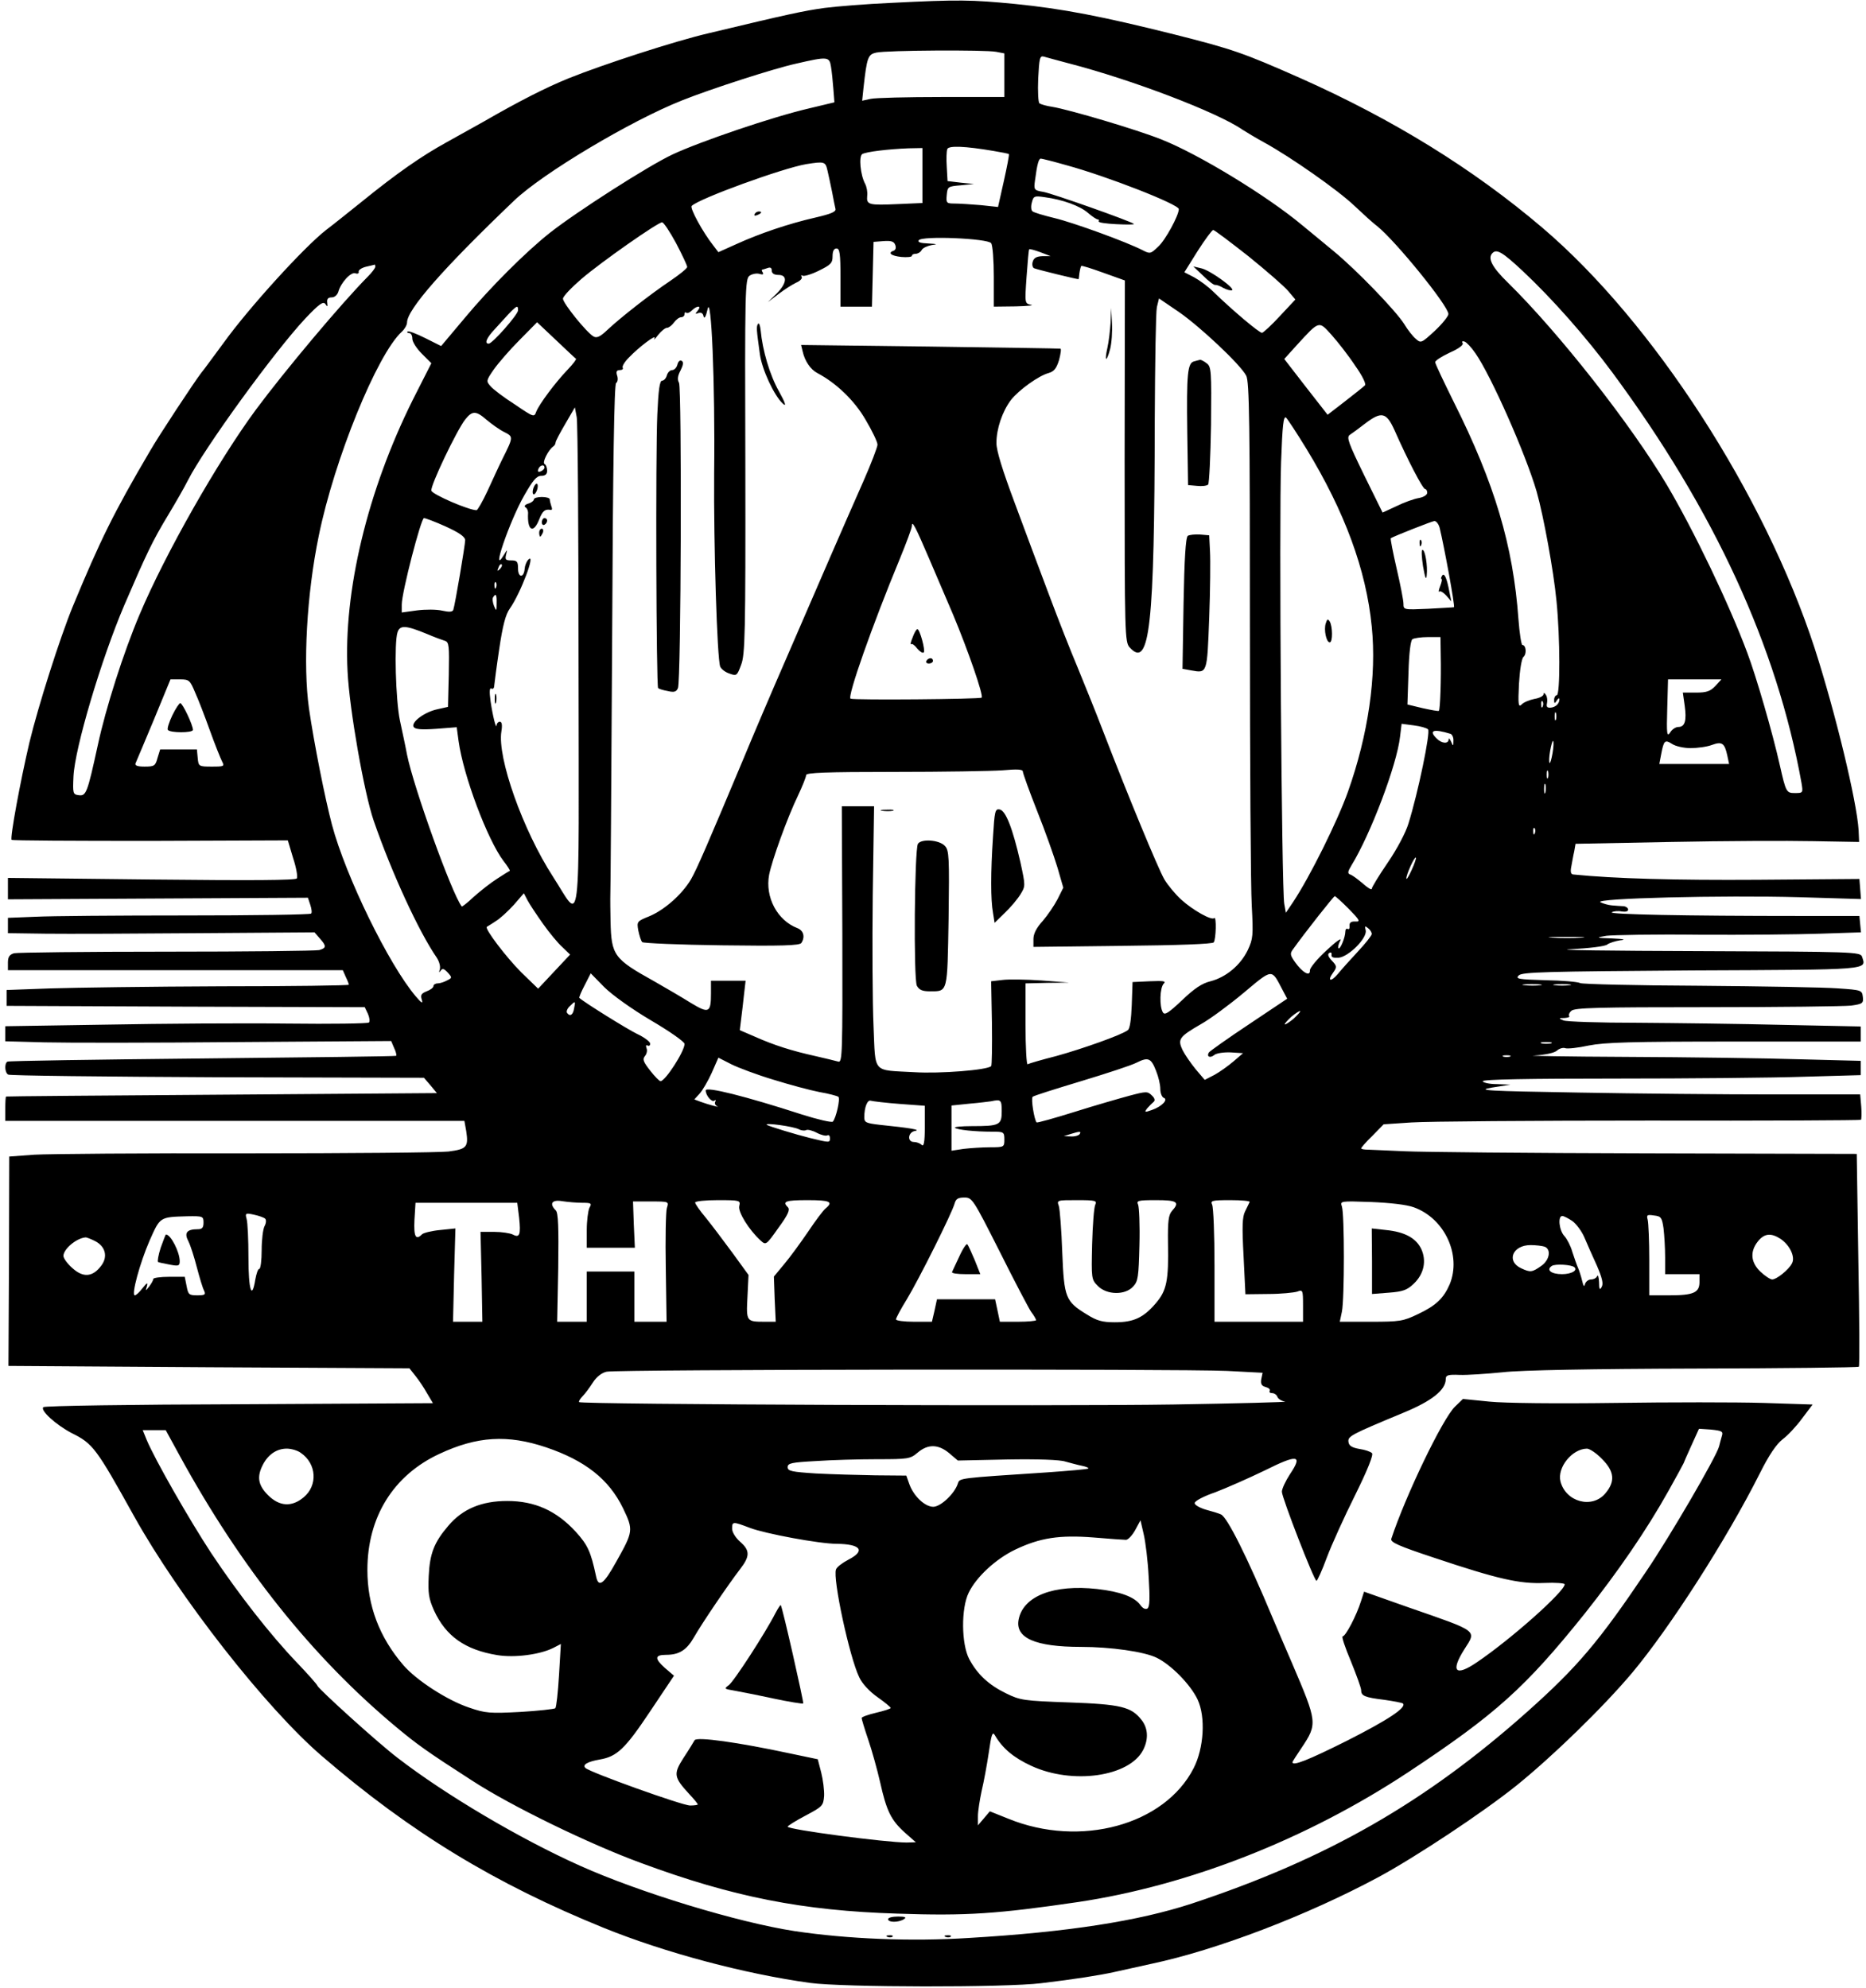 <svg xmlns="http://www.w3.org/2000/svg" width="941.333" height="1002.667" version="1.0" viewBox="0 0 706 752"><path d="M337 1.1c-9.1.4-20.3 1.3-25 1.9-7.9 1.1-13.1 2.2-44 9.6-12.5 2.9-39.6 11.7-52.8 17-8.4 3.4-18.5 8.5-32.2 16.4-4.1 2.3-10.4 5.8-14 7.8-9.6 5.3-18.7 11.6-32.5 22.8-4.4 3.5-10.2 8.2-13 10.3-8.3 6.4-29.4 29.6-38.9 42.8-3.6 4.8-7.3 10-8.5 11.4-2.6 3.4-15.9 23.5-19.4 29.6C43 194 37.9 204.4 27.5 229.5c-4.9 12-13 37.4-16.4 51.5-3.4 14.5-7.4 36.1-6.7 36.7.3.3 23.9.4 52.5.4l52-.2 2 6.7c1.2 3.6 1.8 7.1 1.4 7.7-.4.7-17.1.8-55 .4L3 332.1v8.1l56.7-.3 56.8-.3.9 2.7c.5 1.5.7 3 .3 3.3-.4.4-21.7.7-47.5.7-25.7 0-51.3.2-56.9.5l-10.3.4v5.8l14.3.2c7.8.1 33.9 0 58-.2l43.7-.3 2 2.3c2.6 2.9 2.5 3.6-.2 4.4-1.3.3-27.3.6-57.8.6s-56.5.3-57.7.6c-1.7.5-2.3 1.4-2.3 3.5v2.9h126.7l1.1 2.5c.7 1.4 1.2 2.8 1.2 3 0 .3-21.7.6-48.2.6-26.6.1-55.7.5-64.8.8l-16.5.6v6l67.8.3 67.7.2 1.2 2.5c.6 1.4.8 2.8.4 3.3-.4.4-14.4.6-30.9.4-16.6-.2-47.4 0-68.4.4l-38.3.6v5.7l14.8.4c8.1.2 40.9.2 72.9-.1l58.3-.4 1.1 2.6c.7 1.4 1 2.8.8 3s-33.2.6-73.3 1-73.3.9-73.8 1.2c-1.2.7-1 4.2.3 4.9.5.4 36.2.8 79.1 1l78.2.2 2.5 2.9 2.4 2.9-81.4.6c-44.8.3-81.5.6-81.6.7-.2.1-.3 2.2-.3 4.7v4.5h173.7l.7 3.9c.9 6 .2 6.8-6.7 7.7-3.4.4-37.9.7-76.7.7-38.8-.1-74.8.2-80 .5l-9.5.7-.1 39.6-.2 39.6 75.9.5 75.8.4 2.3 2.9c1.3 1.6 3.3 4.6 4.4 6.6l2.2 3.7-73.3.4c-40.3.1-73.7.6-74.1 1.1-1.3 1.2 4.8 6.7 10.7 9.8 8.1 4 9.3 5.7 23.6 31.4 17.1 30.7 49.9 72.6 71.1 90.8 33.6 28.9 65.5 48.3 106.7 65 23.2 9.4 53.3 17.4 78 20.8 12.5 1.7 73.8 1.8 87.5.1 12.6-1.5 22.1-3 27.5-4.2 2.2-.5 8.5-1.9 14-3.1 24.7-5.2 59-18.3 86-32.8 14.1-7.6 39.6-24.5 52.3-34.7 13.5-10.9 32.7-29.5 43.8-42.7 14.3-17.1 35.8-50.6 48.3-75.5 3.4-6.8 6.2-10.9 8.5-12.7 1.9-1.4 5.3-5 7.4-7.9l4-5.3-18.6-.6c-10.3-.3-35.6-.3-56.2 0-22.1.3-41.6.1-47.5-.5l-10-1-3 2.9c-4.7 4.5-18.8 33.9-24.1 50-.4 1.3 2.7 2.7 16.3 7.2 24.2 8.1 32.3 9.9 41.6 9.5 4.2-.2 7.7.1 7.7.5 0 2.7-20.2 20.7-33.2 29.5-8.2 5.6-10.1 3.5-4.7-5 4.6-7.2 5.5-6.5-21.3-15.8l-16.7-5.9-1.2 3.7c-1.7 5.4-5.8 13.2-6.9 13.2-.5 0 .9 4.2 3.1 9.4 2.1 5.2 3.9 10.1 3.9 11 0 2.1 1.3 2.7 8.7 3.6 3.5.5 6.7 1.1 7.1 1.4 1.5 1.5-5.6 6.2-21.2 14.1-14.6 7.3-20.6 9.7-20.6 8.1 0-.2 1.6-2.7 3.5-5.5 6-9 5.9-9.6-3.5-31.6-2.9-6.6-6.2-14.5-7.5-17.5-9.7-23.2-17.1-37.9-19.5-39.1-.8-.4-3.4-1.2-5.7-1.8-2.4-.7-4.3-1.8-4.3-2.5 0-.8 3.4-2.6 7.8-4.1 4.2-1.6 12.6-5.3 18.6-8.2 12.6-6.3 14.6-6 9.7 1.3-1.7 2.6-3.1 5.6-3.1 6.7 0 2.2 12.2 33.7 13.1 33.7.3 0 2.1-3.9 3.9-8.8 1.8-4.8 6.6-15.4 10.7-23.6 4.8-9.7 7-15.3 6.4-15.9s-2.7-1.3-4.8-1.6c-2.8-.5-3.9-1.2-4.1-2.6-.3-2.2.6-2.7 20.8-11.1 10.7-4.4 16-8.6 16-12.7 0-1.5.8-1.8 5.3-1.6 2.8.1 10.2-.4 16.2-1 6.9-.8 34.1-1.3 72.7-1.4 33.9-.1 61.8-.4 62.1-.7s.2-18.5-.2-40.5l-.6-40-80-.2c-44-.1-84.9-.5-91-.8-6-.3-12.2-.5-13.7-.6-1.6 0-2.8-.2-2.8-.5s1.9-2.5 4.3-4.8l4.2-4.3 10.5-.7c5.8-.4 46.3-.7 90.1-.7 43.7.1 79.7-.1 80-.3.2-.3.3-2.5.1-5l-.4-4.6h-33.2c-18.2 0-51.1-.3-73.1-.7-35.2-.6-39.2-.8-33-1.9l7-1.1-5.2-.2c-2.9 0-5.3-.6-5.3-1.1 0-.7 17.4-1 50.3-1 27.7 0 59.9-.3 71.5-.7l21.2-.6v-5.4l-23.2-.6c-12.8-.4-42.2-.8-65.3-.9s-38.9-.4-35-.5c4.3-.3 7.6-1 8.6-1.9.9-.8 2.3-1.2 3.1-.9s4.8-.1 8.9-1c6.1-1.2 15.9-1.5 55.2-1.5H704v-5.7l-29.2-.6c-16.1-.4-41-.7-55.3-.8-14.3 0-26.9-.4-28-.9-1.9-.8-1.8-.9.4-.9 1.3-.1 2.2-.4 1.8-.7-.3-.4 0-1.3.8-2 1.1-1.2 10.2-1.4 51.3-1.4 27.5 0 52-.3 54.6-.6 4.3-.6 4.7-.9 4.4-3.3-.3-2.5-.5-2.6-9.3-3.2-4.9-.4-28.6-.8-52.5-1-23.9-.1-44.2-.6-45.1-1-.9-.5-6.9-1-13.2-1.1-10.3-.3-11.4-.5-10.1-1.8s10.2-1.5 65.4-1.9c68.8-.3 66.1-.1 64.5-5.2-.6-1.8-3.1-1.9-61.8-2.1-33.7-.1-55.5-.4-48.6-.7 7.3-.4 13.2-1.1 14-1.8.8-.6 3-1.3 4.9-1.6 2.4-.2 1.4-.5-3-.7-6.3-.2-6.4-.3-2.2-1 2.4-.3 18.1-.6 35-.4 16.9.1 37.6-.1 46-.4l15.3-.5-.3-3.1-.3-3.1H682c-45.4 0-73.5-.6-72.2-1.4.7-.4 2.4-.6 3.8-.3 1.4.2 2.4 0 2.4-.7 0-.6-.8-1.2-1.7-1.3-1 0-3-.2-4.4-.3s-3.4-.7-4.4-1.2c-2.7-1.5 46.4-2.7 75.3-1.9l23.3.7-.3-3.8-.3-3.8-38.5.3c-31 .2-54-.4-69.8-2-.9-.1-1.1-1.1-.7-3 .3-1.5.7-4.1 1.1-5.7l.5-2.9 36.2-.7c19.9-.4 44.1-.5 53.7-.3l17.4.3-.2-4.5c-.7-11-8.8-44.5-16.6-68.7-19-58.3-61.2-123.6-103.1-159.2-26.2-22.3-56.6-41-91.4-56.5-21.7-9.6-25.7-11-47.9-16.6-27.2-6.8-42.1-9.7-60.1-11.5-16.5-1.6-21.4-1.7-47.1-.4m39.9 18.5 3.1.6v16.5h-23.7c-13.1 0-25.2.3-26.9.7l-3.2.7.5-4.8c1.3-11.7 1.7-12.7 4.8-13.4 4-.9 41.4-1.1 45.4-.3m27.6 4.4c23.9 6.2 56.1 18.5 65.5 25 1.4.9 5.2 3.2 8.5 5 9.8 5.4 27.6 17.8 34 23.9 3.3 3.1 7.1 6.6 8.5 7.6 7 5.6 27 30.2 27 33.3 0 .8-2.3 3.7-5.2 6.4-5 4.6-5.2 4.7-7.1 3-1.1-.9-3.1-3.4-4.4-5.6-3.3-5.2-18.1-20.5-26.6-27.5-3.7-3.1-9.1-7.5-12-9.9-13.4-11.2-39.4-27-53.4-32.5-9.3-3.7-34.6-11.2-41.2-12.3-2.1-.3-4.2-.9-4.8-1.3-.5-.3-.7-4.6-.5-9.4.4-7.6.6-8.7 2.1-8.3.9.3 5.2 1.4 9.6 2.6m-90.1 1.2c.3 1.8.7 5.6.9 8.4l.4 5.1-9.6 2.3c-13.8 3.2-41.1 12.5-51.6 17.4-9.2 4.3-36.5 21.8-46.5 29.7-9.1 7.2-22.7 20.8-32.1 32.1l-9 10.7-6-3c-3.4-1.7-6.3-2.8-6.7-2.5-.3.3 0 .6.6.6.7 0 1.2.9 1.2 2.1s1.6 3.7 3.6 5.7l3.6 3.6-7.1 14c-17.1 34.4-26.2 72.3-24.6 102.6.7 14.4 6.3 46.1 9.9 56.5 6.8 19.7 17.1 42 23.8 51.7 1 1.5 1.5 3.4 1.2 4.5-.4 1.2-.3 1.4.3.5.7-1 1.3-.8 2.7.7 1.7 1.9 1.7 2-.3 3-1.1.6-2.7 1.1-3.5 1.1-.9 0-1.6.5-1.6 1 0 .6-1.2 1.5-2.6 2-2 .8-2.4 1.4-1.8 3.2.5 1.6-.1 1.3-2.3-1.3-10.2-12-26.5-45.4-31.7-64.9-2.6-9.8-6.8-30.9-8.7-44-2.3-16.4-.9-43.1 3.7-65.3 5.9-29 22.1-68.7 31.4-77.2 1.1-1 2-2.6 2-3.5 0-4.9 13.8-20.6 40.5-46.1C205.4 65.5 238.6 45.7 258 38c11-4.4 34.9-12.1 43.1-13.9 12.1-2.8 12.7-2.7 13.3 1.1m61.5 31.9c3 .5 5.6 1 5.8 1.2s-.7 4.8-1.9 10.2l-2.2 9.8-6.5-.7c-3.7-.3-8.1-.6-9.9-.6-3.1 0-3.3-.2-3-3.3s.5-3.2 5.3-3.6l5-.5-5-.5-5-.6-.3-5.4c-.2-2.9-.1-5.9.2-6.7.5-1.4 6.9-1.1 17.5.7M349 66.4v10.4l-9.2.4c-11.2.5-12 .3-11.7-3.1.2-1.4-.2-3.5-.8-4.6-1.8-3.4-2.4-10.3-1.1-11.2 1.5-.9 9.9-1.9 17.6-2.2l5.2-.1zm54.5-3.9c15.4 4.2 42.5 14.8 42.5 16.6 0 2.4-5.1 11.8-7.8 14.2-2.8 2.7-3.1 2.8-5.8 1.4-6.2-3.2-26.3-10.5-33.4-12.2-4.1-1-7.9-2.1-8.4-2.6-.5-.4-.6-1.9-.2-3.3.6-2.4.9-2.6 4.9-2 6.8.9 13.3 3.3 16.3 5.9 1.6 1.4 3.3 2.5 3.7 2.5.5 0 .6.3.4.7-.3.5 2.7.9 6.6 1.1 4 .2 7 .2 6.7-.1-1.1-1-30.8-11.5-34.2-12.1-3.6-.6-3.7-.8-3.2-4.4.8-6.1 1.4-8.2 2.2-8.2.4 0 4.8 1.1 9.7 2.5m-90.4 2.1c.4 1.6 1.1 5.1 1.7 7.9.5 2.7 1.1 5.7 1.3 6.5.3 1.1-1.6 1.9-7.6 3.3-10.1 2.3-21 6-29.8 10l-6.9 3.1-1.9-2.5c-3.9-4.9-9-14.2-8.2-15 2.8-2.8 34.5-14.3 43.3-15.8 7-1.1 7.3-1 8.1 2.5M255.8 92c2.3 4.4 4.2 8.4 4.2 9 0 .5-2.8 2.8-6.2 5.1-7.9 5.3-19.1 14.1-24 18.7-2.6 2.5-4 3.2-5.2 2.5-2.6-1.4-11.6-12.6-11.6-14.3 0-.9 3.2-4.2 7-7.5 7.6-6.5 28.9-21.4 30.5-21.4.6 0 2.9 3.5 5.3 7.9m216.5 4.9c6.8 5.5 13.6 11.4 15.1 13.2l2.7 3.2-5.8 6.2c-3.2 3.5-6.3 6.3-6.8 6.4-1 .1-11.2-8.5-18.5-15.6-1.9-1.9-5.2-4.3-7.2-5.4l-3.7-1.9 5-8c2.8-4.4 5.5-8 5.9-8 .5 0 6.4 4.5 13.3 9.9M375 92c.6.8 1 6.6 1 12.7V116l8.3-.1c4.5-.1 7.1-.4 5.8-.6-2.4-.5-2.4-.5-1.7-10.6.4-5.6.8-10.3 1-10.4.2-.2 2 .3 4.2 1.1l3.9 1.5h-3.1c-2.3.1-3.3.7-3.7 2.2-.3 1.1 0 2.2.6 2.4 2 .7 16.7 4.3 16.8 4.1 0 0 .2-1.1.3-2.3.2-1.3.5-2.5.7-2.7s4 1 8.4 2.6l8.1 2.9-.1 68.3c0 65.9.1 68.5 1.9 70.5 7.6 8.4 9.4-8.1 9.5-85.9.1-21.7.4-41 .8-42.8l.8-3.3 7.5 5.1c8.1 5.6 23.3 19.9 25.5 24.1 1.2 2.2 1.4 18.2 1.4 95.5 0 51.1.3 98.4.7 105 .6 11.3.5 12.5-1.5 16.8-2.8 5.8-8.3 10.3-14.1 11.8-3.3.8-6.2 2.8-10.8 7.2-5.1 4.8-6.5 5.7-7.2 4.6-1.4-2.2-1.2-9.4.3-10.9 1-1-.1-1.1-5.3-.9l-6.5.3-.3 8.7c-.2 5.3-.7 9-1.5 9.5-2.3 1.8-17.3 7.1-27.1 9.8-5.5 1.4-10.3 2.8-10.8 3.1-.4.3-.8-6.5-.8-15V372l8.3-.2 8.2-.1-10.5-.8c-5.8-.4-12.4-.5-14.7-.2l-4.3.5.3 15.8c.1 8.7 0 16.1-.3 16.3-1.4 1.5-19.5 2.9-29 2.3-16.2-.9-14.7.8-15.5-17.4-.4-8.7-.5-30.9-.3-49.5l.5-33.7h-12.2l.2 48.5c.1 44.8 0 48.5-1.5 48.1-1-.3-4.8-1.2-8.7-2.1-9-2-15.6-4.1-22.8-7.3l-5.8-2.5.5-4.1c.3-2.3.8-6.5 1.1-9.4l.6-5.2H269v4.7c0 7.5-.8 7.8-7.6 3.7-3.2-2-9.5-5.7-13.9-8.2-15.3-8.5-16.2-9.8-16.5-22.7-.1-4.4-.1-8.2-.1-8.5.1-.3.4-44.1.7-97.5.3-67.8.8-97.1 1.5-97.6.6-.4.8-1.6.4-2.8-.5-1.5-.2-2.1 1-2.1.9 0 1.4-.4 1.1-.9s.7-2.2 2.3-3.8c3.8-4 10.7-9.2 9.7-7.3-.4.8.2.3 1.4-1.3 1.2-1.5 2.7-2.7 3.4-2.7.6 0 1.8-.9 2.6-2s2-2 2.7-2 1.3-.5 1.3-1.2c0-.6.3-.9.6-.5.4.3 1.3 0 2.1-.8 2-2 3.9-2 2.3 0-1.1 1.3-1 1.4.3.9 1-.3 1.7.1 1.9 1.3.3 1.1.9 0 1.5-2.7 1.4-6.5 2.9 27.8 2.5 62-.2 27.2 1.1 70.2 2.3 73.2.4.9 1.9 2.1 3.5 2.6 2.7 1 2.9.8 4.4-3.3 1.5-3.8 1.7-11.8 1.6-75.1-.2-66.8-.1-70.9 1.6-72.1 1-.7 2.7-1 3.7-.7 1.3.4 1.7.2 1.3-.5-.4-.6-.5-1.1-.2-1.1.2 0 1.1-.3 2-.6 1.1-.4 1.6-.1 1.6 1 0 1 .9 1.6 2.5 1.6 3.6 0 3.2 3.2-.7 7.1l-3.3 3.2 4.1-3.1c2.2-1.7 5.2-3.6 6.7-4.3 1.4-.6 2.4-1.6 2-2.2-.3-.6-.2-.7.4-.4.5.3 3.3-.5 6.1-1.9 4.5-2.2 5.2-2.9 5.2-5.4q0-3 1.5-3c1.2 0 1.5 1.9 1.5 11v11h11.9l.3-12.3.3-12.2 3.8-.3c2.8-.2 3.9.1 4.4 1.4.4 1 .2 1.9-.5 2.2-2.5.8-1.1 2 2.8 2.4 2.2.2 4 0 4-.4 0-.5.7-.8 1.5-.8.7 0 1.8-.6 2.2-1.4s2.2-1.6 3.8-1.9c2.4-.3 2.1-.4-1.3-.6q-4.35-.15-3.6-1.2c1.1-1.8 26.3-.7 27.4 1.1m201.1 10.5c11.3 10.6 24 25 34 38.5 38.5 52.1 62.2 103.6 71.5 155.2.6 3.7.6 3.8-2.5 3.8-3.2 0-3.4-.3-5.7-10.5-2.8-12.5-9-33.8-12.3-42.5-6.9-18.6-20.4-46.6-30.4-63.5-13.6-22.9-40.8-57.5-60.1-76.5-6.1-5.9-7.9-9.4-5.9-11.3 1.6-1.6 3.8-.3 11.4 6.8M142 100.9c0 .5-1.3 2.2-2.8 3.7-10 10.1-31.5 35.7-42.4 50.4-14.4 19.5-34.3 54.5-44 77.5-6.1 14.4-12.8 35.4-15.8 49.4-4 18.3-4.4 19.3-7.3 18.9-2.1-.3-2.2-.7-1.9-7.1.5-10.7 10.5-44.3 19.2-64.7 8.3-19.3 10.7-24.4 16.7-34.3 2.9-4.8 6.2-10.6 7.4-13 6.2-12.2 32.7-48.7 44.4-61.2 5.3-5.6 6.8-6.6 7.6-5.5.8 1.2.9 1.1.7-.5-.2-1.4.3-2 1.7-2 1.1 0 2.1-.9 2.5-2.1.9-3.4 4.8-7.7 6.5-7 .8.3 1.4 0 1.2-.6-.1-.7 1.2-1.5 2.8-1.9 1.7-.4 3.1-.7 3.3-.8.1 0 .2.3.2.8m54 16.5c0 1.6-9.7 12.6-11.1 12.6-1.7 0-.9-2.1 2.4-5.6 8.3-9.2 8.7-9.5 8.7-7m21.9 18.3c.3.2-1.1 2-3.1 4.1-4.7 4.9-10.8 13.1-11.9 15.9-.8 2.2-.9 2.2-8.1-2.7-4.1-2.6-8.2-5.7-9.2-6.9-1.7-1.9-1.7-2.1 1.2-6.3 1.7-2.4 6-7.4 9.7-11.1l6.7-6.8 7.1 6.7c4 3.8 7.4 7 7.6 7.1m294.8 2.6c2.8 3.9 4.3 7.1 3.7 7.5-.5.5-3.9 3.2-7.5 6l-6.6 5.1-8.2-10.5-8.2-10.6 4.7-5.2c8.7-9.5 8.3-9.3 13.2-3.9 2.4 2.7 6.4 7.8 8.9 11.6m45.5-4.7c6 8.6 19.1 38.3 23.2 52.4 2.6 9.2 6.4 29.9 7.5 41.4 1.4 14 1.4 35.6.1 35.6-.5 0-1 .8-1 1.7 0 1.5.2 1.6 1 .3.5-.8 1-1.1 1-.5 0 1.7-1.4 3-3.3 3.2-1.4.1-1.7-.4-1.4-1.7.2-1 .1-2.4-.4-3.1-.5-.9-.9-.9-.9-.3 0 .7-1.6 1.5-3.5 1.8-1.9.4-4.1 1.3-4.8 2.1-1.2 1.2-1.4.1-1-7.8.3-5.2 1-9.6 1.7-10.2 1.3-1.1 1-4.5-.4-4.5-.4 0-1.1-4.4-1.5-9.8-2-27.8-9-51.3-24.5-82.2-3.8-7.7-7-14.4-7-15s2.5-2.2 5.5-3.6c3.4-1.5 5.3-2.9 4.9-3.6-.4-.6-.1-.9.7-.6s2.6 2.2 4.1 4.4M218.9 252.9c.1 104.3 1.2 95.5-9.7 78.7-11.4-17.6-21.1-45-19.5-54.9.4-2.4.2-3.7-.6-3.7-.6 0-1.1.6-1.2 1.2-.1 2.2-1.5-3.4-2.3-9-.5-3.7-.4-5.2.4-4.7.5.3 1-.2 1-1.2.1-1 .9-7.3 1.9-13.9 1.3-8.8 2.4-13 4-15.2 4.1-5.8 10-21.5 7-18.5-.7.7-1.3 2.2-1.4 3.5-.3 3.5-2.5 3.4-2.5-.1 0-2.7-.4-3.1-2.6-3.1-2.1 0-2.4-.3-1.9-2.3s.5-2-.9.3c-5.1 8.4 2.2-12.9 7.7-22.5 3.3-5.8 4.7-7.5 6.5-7.5 1.5 0 2.2-.6 2.2-1.9 0-1.1-.4-2.3-1-2.6-.9-.6 1.4-5.2 3.3-6.6.5-.3.9-1 .9-1.5s1.7-3.7 3.7-7.1l3.6-6.2.7 3.7c.4 2 .7 44.8.7 95.1m-34.7-94c1.8 1.5 4.7 3.6 6.5 4.5 3.6 1.8 3.6 1.8-.7 10.4-1.2 2.4-3.6 7.7-5.5 11.8s-3.8 7.4-4.2 7.4c-3 0-16.8-6-17.1-7.4-.4-1.9 9.6-22.8 12.8-26.9 2.7-3.4 4.1-3.4 8.2.2m310.1 10.9c14.5 23.8 22.6 45.8 24.7 67.2 1.9 18.6-1.3 40.8-9 62.5-3.9 11-14.4 32.2-20.8 41.8l-2.7 4-.6-3.4c-1-4.9-2-146.1-1.2-167.1.5-14 .9-17.6 1.9-16.8.6.6 4.1 5.9 7.7 11.8m33.3-7.1c4.9 11.1 10.7 22.3 11.6 22.3.4 0 .8.6.8 1.4s-1.4 1.7-3.2 2-5.7 1.7-8.5 3.1l-5.2 2.4-7-14.2c-6-12.3-6.7-14.3-5.4-15.2.9-.6 3.4-2.4 5.7-4.2 6.3-4.8 8.1-4.4 11.2 2.4M206 176.9c0 .5-.7 1.1-1.4 1.4q-1.5.6-.9-.9c.6-1.5 2.3-1.9 2.3-.5m-37.3 22.3c5 2.3 7.2 3.8 7.3 5.1 0 1.8-3.8 24.3-4.5 26.4-.3.8-1.5.9-4.2.3-2.1-.5-6.4-.5-9.5-.1l-5.8.8v-3c0-4.6 7.3-32.7 8.4-32.7.6 0 4.3 1.4 8.3 3.2m376 .5c1.7 7 5.9 29.8 5.4 30-.3.1-4.8.3-9.8.6-9.2.4-9.3.4-9.3-1.9 0-1.3-1.2-7.4-2.6-13.4-1.4-6.1-2.4-11.2-2.2-11.4 1.3-.8 15.5-6.4 16.5-6.5.7 0 1.6 1.1 2 2.6m-355.6 15.6c-1 .9-1.1.8-.5-.6.3-1 .9-1.5 1.2-1.2s0 1.1-.7 1.8m-1.4 6.9c-.3.8-.6.5-.6-.6-.1-1.1.2-1.7.5-1.3.3.3.4 1.2.1 1.9m.2 6c0 3.1-.1 3.1-1 1-.5-1.3-.7-2.8-.3-3.3 1-1.6 1.4-.9 1.3 2.3m-26.4 11.6c2.8 1.2 5.8 2.3 6.8 2.6 1.6.5 1.7 1.8 1.5 12.8l-.3 12.2-4 .9c-4.8 1-10.1 4.9-9 6.7.6.9 2.9 1.1 8.6.7l7.7-.6.7 5.2c1.8 13.1 10.9 37.3 17 45.4 1.5 1.9 2.5 3.5 2.4 3.7-.2.1-2.4 1.4-4.8 3-2.4 1.5-6.3 4.6-8.8 6.8-2.4 2.3-4.5 3.9-4.6 3.7-3.7-4.7-18.2-45-20.7-57.4-.6-3.3-1.9-9.2-2.7-13-1.6-7.6-2.2-29.5-.9-33.3.9-2.8 3.1-2.7 11.1.6m383.6 7.9c.2 9.1-.2 20.7-.7 21.2-.2.2-2.9-.3-6.1-1l-5.8-1.4.4-12c.2-7.4.8-12.3 1.5-12.7.6-.4 3.2-.8 5.9-.8h4.7zM73.8 261.9c1.2 2.6 3.7 9.1 5.6 14.4s4 10.5 4.6 11.7c1 1.9.8 2-3.9 2-4.9 0-5-.1-5.3-3.3l-.3-3.2H60.6l-1 3.2c-.8 3-1.2 3.3-4.9 3.3-2.7 0-3.8-.4-3.4-1.3.3-.6 3.4-8.1 6.9-16.4l6.3-15.3h3.6c3.4 0 3.8.3 5.7 4.9m575.2-2.4c-1.9 2-3.3 2.5-7.3 2.5h-5l.7 4.9c.8 5.7.1 8.1-2.4 8.1-1 0-2.4.9-3.1 2.1-1.2 1.8-1.4.6-1.1-9l.3-11.1h20.2zm-65.3 7.7c-.3.8-.6.5-.6-.6-.1-1.1.2-1.7.5-1.3.3.3.4 1.2.1 1.9m5 5c-.3.7-.5.2-.5-1.2s.2-1.9.5-1.3c.2.7.2 1.9 0 2.5m-48.4 3.7c1 1-3.8 24.1-7.4 35.6-1 3.4-4.4 9.8-7.9 14.9-3.3 4.8-6 9.3-6 9.8 0 .6-1.5-.3-3.4-2-1.9-1.6-4-3.2-4.8-3.4-1-.4-.9-1.1.5-3.4 7.2-11.7 17.2-38 18.4-48.7l.6-4.9 4.6.6c2.5.3 4.9 1 5.4 1.5m8.5 1.7c.6.2 1.2 1.4 1.1 2.6 0 2.2-.1 2.2-.9.3-.5-1.1-.9-1.4-.9-.8-.1 1.8-2.6 1.6-4.5-.3-3.2-3.1-1.3-3.8 5.2-1.8m38.6 7.3c-.4 2.3-.9 4-1.1 3.7-.3-.3-.2-2.3.2-4.6s.9-3.9 1.1-3.7c.3.2.2 2.3-.2 4.6m52.2-1.9c2.6 0 6.3-.5 8.1-1.2 3.8-1.4 4.8-.7 5.8 3.9l.7 3.3h-26.4l.7-3.7c1-5.2 1.4-5.6 4.1-3.9 1.3.9 4.5 1.6 7 1.6m-53.9 11.2c-.3.7-.5.2-.5-1.2s.2-1.9.5-1.3c.2.7.2 1.9 0 2.5m-1 5.5c-.3 1-.5.4-.5-1.2 0-1.7.2-2.4.5-1.8.2.7.2 2.1 0 3m-4 15.5c-.3.8-.6.5-.6-.6-.1-1.1.2-1.7.5-1.3.3.3.4 1.2.1 1.9m-46.6 13.9c-1.1 2.4-2 3.9-2 3.2-.1-1.4 3.1-8.4 3.6-7.9.2.2-.5 2.3-1.6 4.7m-328.7 20.3c2.4 3.4 5.7 7.4 7.4 8.9l2.9 2.8-6.1 6.5-6 6.4-6.4-6.2c-5.6-5.6-14-16.6-13-17.2.1-.1 1.7-1 3.3-2.1 1.7-1 4.7-3.8 6.9-6.2l3.8-4.4 1.4 2.7c.8 1.5 3.4 5.4 5.8 8.8m304.9-5.6c4.2 4.3 4.5 4.9 2.5 4.8-1.6-.1-2.3.4-2.2 1.6.1 1-.2 1.5-.7 1.2s-.9.2-.9 1c0 2.2-2 7-2.6 6.3-.3-.3 0-1.6.7-2.9s-1.6.3-5.2 3.7c-3.5 3.2-6.4 6.7-6.3 7.6.1 2.5-2.8.8-5.6-3.1-1.9-2.7-2-3.3-.8-4.9 4.8-6.7 15.4-20.1 15.8-20.1.3 0 2.7 2.2 5.3 4.8m8.7 9.5c0 .6-2.4 3.6-5.2 6.6-2.9 3.1-6.3 6.9-7.6 8.5-2.7 3.2-4.2 2.8-1.8-.5 1.5-2.1 1.4-2.5-.5-4.5-1.4-1.5-1.7-2.4-1-2.9.7-.4 1-.1.9.7-.2.9.6 1.2 2.6 1.1 3.8-.3 11-7.5 10.3-10.4-.4-1.6-.3-1.8.9-.8.8.6 1.4 1.6 1.4 2.2m79.3 1.4c-2.9.2-7.8.2-11 0s-.8-.3 5.2-.3c6.1 0 8.7.1 5.8.3m-113.2 19.5 1.9 3.6-14.5 9.7c-8 5.3-14.7 10.1-15.1 10.6-1 1.6.4 2.3 2 1 .8-.7 3.6-1.1 6.2-1l4.7.3-3.6 3.1c-2 1.7-5.2 4-7.2 5.1l-3.7 1.9-3.4-4c-1.8-2.2-4.1-5.5-5-7.3-1.9-4.1-1.3-5 7-9.8 3.4-1.9 10.6-7.2 16.1-11.8 11.1-9.3 10.5-9.2 14.6-1.4M246.3 386c7 4.1 12.7 8.1 12.7 8.9 0 2.8-7.3 14.1-9.1 14.1-.4 0-2.2-1.8-3.9-4-2.6-3.3-3-4.3-2-5.5.7-.8 1-2.2.6-3-.3-.9-.2-1.3.4-1s1 0 1-.7-2.2-2.4-5-3.7c-3.7-1.8-19.8-11.8-21.8-13.6-.2-.2.7-2.3 2-4.8l2.3-4.5 5.1 5.2c2.9 2.9 10.4 8.3 17.7 12.6m336.5-13.3c-1.5.2-4.2.2-6 0s-.6-.4 2.7-.4 4.8.2 3.3.4m11 0c-1.6.2-4 .2-5.5 0-1.6-.2-.3-.4 2.7-.4s4.3.2 2.8.4m-376.6 8.8c-.4 2.5-1.6 3.2-2.7 1.6-.3-.5.2-1.7 1.1-2.5 2.1-2.1 2.2-2 1.6.9m272.2 3.9c-1.6 1.3-3.1 2.3-3.3 2.1s1-1.5 2.5-2.9c1.6-1.3 3.1-2.3 3.3-2.1s-1 1.5-2.5 2.9m97.4 9.3c-1 .2-2.6.2-3.5 0-1-.3-.2-.5 1.7-.5s2.7.2 1.8.5m-15.5 5c-.7.2-1.9.2-2.5 0-.7-.3-.2-.5 1.2-.5s1.9.2 1.3.5m-278.8 8.7c6.1 1.9 13.9 4 17.5 4.7 3.6.6 6.8 1.5 7.2 1.8.8.7-.9 8.1-2.1 9.4-.5.4-5.7-.8-11.7-2.7-21.3-6.9-36.4-10.7-36.4-9.1 0 1.8 2.2 4.5 3.2 3.9.6-.4.8-.3.4.4-.3.5 0 1.3.6 1.6 1.8.8-3.1-.5-6.1-1.6l-2.4-.9 2-2.2c1.1-1.2 3.2-4.8 4.6-7.9l2.5-5.7 4.9 2.5c2.6 1.3 9.8 4 15.8 5.8m144.9-3.3c.9 2.2 1.6 5.2 1.6 6.8s.6 3.1 1.3 3.4c1.8.6-.7 3.3-4.5 4.6-2.8 1-2.9.9-1.7-.7.8-.9 1.9-2 2.4-2.4.6-.5.4-1.4-.7-2.4-1.6-1.6-2.1-1.6-8.5.1-3.7 1-13.1 3.7-20.7 6.1-7.7 2.4-14.1 4.2-14.4 4-.9-1-2.2-9-1.5-9.7.4-.4 8.7-3 18.3-5.9s19.1-6 21-7c4.4-2.2 5.5-1.8 7.4 3.1m-97 12.5 9.5.7v8c0 5.9-.4 7.6-1.2 6.8-.6-.6-1.9-1.1-2.9-1.1-2.7 0-2.3-3.8.5-4.2 2.2-.4-1.8-1.1-13.5-2.3-5.1-.6-5.8-.9-5.8-2.8 0-3.9 1.2-6.8 2.5-6.3.7.2 5.6.8 10.9 1.2m38.6 2.8c0 5.2-.8 5.6-11.4 5.6-3.8 0-6.7.3-6.3.6.7.8 7.6 1.5 14 1.5 4.5 0 4.7.1 4.7 3 0 2.8-.1 2.9-5.4 2.9-2.9 0-7.4.3-10 .6l-4.6.7v-17.1l6.8-.7c3.7-.3 7.4-.8 8.2-.9 3.7-.8 4-.6 4 3.8m-76.7 6.8c.9.5 2.2.6 2.7.3s2.3.1 4 1 3.5 1.3 4 1c.6-.3 1 .1 1 1.1 0 1.7-.1 1.7-7.5-.1-5.3-1.3-15.8-4.5-16.4-5-.9-.9 10.1.6 12.2 1.7m106.2 1.8c-.3.5-1.8 1-3.3.9l-2.7-.1 2.5-.8c3.5-1.1 4.2-1.1 3.5 0m-30.4 44.2c5.6 11.2 11 21.5 12 23 1.1 1.4 1.9 2.9 1.9 3.2s-3.1.6-6.9.6h-6.8l-.9-4.3-.9-4.2h-22l-.9 4.2-1 4.3h-6.8c-3.7 0-6.8-.4-6.8-.9s1.8-3.9 4.1-7.6c4.6-7.6 17.2-32.8 18.1-36.3.5-1.7 1.3-2.2 3.7-2.2 2.9 0 3.3.6 13.2 20.2M220.3 455c3.4 0 3.7.2 2.7 1.9-.5 1.1-1 4.9-1 8.5v6.6h18.2l-.4-8.8-.3-8.7h6.8c6.8 0 6.8 0 6 2.5-.4 1.4-.6 11.6-.4 22.7l.3 20.3H240v-19h-18v19h-11.2l.4-20.4c.2-15.4 0-20.8-.9-21.7-2.6-2.6-1.5-4.2 2.5-3.5 2 .3 5.4.6 7.5.6m59.4 1.2c-.6 2.2 3.7 9.1 8.1 13.1 2 1.8 2.1 1.7 6.7-4.8 3.6-4.9 4.5-6.9 3.6-7.8-2.2-2.2-1-2.7 7.4-2.7 8.5 0 9.9.6 6.9 3.1-.9.7-3.9 4.7-6.7 8.9-2.8 4.1-6.8 9.6-9 12.2l-3.9 4.7.3 8.5.4 8.6h-4.2c-6.9 0-7-.1-6.5-9.4l.4-8.3-6.1-8.4c-3.4-4.6-7.9-10.6-10.1-13.3-2.2-2.6-4-5.2-4-5.7s3.9-.9 8.6-.9c8.4 0 8.6.1 8.1 2.2m134.7-.5c-.5 1-1 7.8-1.2 15-.3 13-.3 13.3 2.2 15.8 3.4 3.4 10.3 3.5 13.3.2 1.9-2 2.1-3.6 2.4-15.7.2-7.4-.1-14.3-.5-15.3-.7-1.5-.1-1.7 6.8-1.7 8 0 9.1.7 6 4.1-1.3 1.5-1.6 3.9-1.5 12 .3 14.4-.5 18.1-4.6 22.9-4.7 5.5-8.4 7.2-15.5 7.2-4.8 0-6.8-.6-10.5-2.9-8.2-5-8.7-6.3-9.4-23.6-.3-8.4-.9-16.2-1.3-17.5-.8-2.2-.7-2.2 6.9-2.2 7 0 7.6.2 6.9 1.7m58.4-1c-.2.5-1 2-1.7 3.5-1.1 2.1-1.2 5.8-.6 17l.7 14.4 8.6-.1c4.8 0 9.7-.5 11-.9 2.1-.8 2.2-.6 2.2 5.3v6.1h-33.5v-21.2c0-11.7-.4-22.1-.9-23.1-.7-1.5-.1-1.7 6.9-1.7 4.2 0 7.5.3 7.3.7m62.1 2c11.7 4.2 18.1 18.1 13.6 29.1-2.3 5.3-5.2 8.1-12 11.3-5.6 2.7-6.9 2.9-17.8 2.9h-11.8l.8-3.8c1-4.8 1-37 0-39.8-.7-2.1-.6-2.1 11-1.7 7.2.3 13.5 1 16.2 2m-338.5 3.9c.7 6.5.2 7.8-2.4 6.4-1-.5-4.2-1-7-1h-5.2l.4 17 .3 17h-11.1l.4-17.7.5-17.6-5.8.6c-3.2.3-6.3 1.1-6.8 1.6-2.4 2.4-3.2 1-2.9-5.4l.4-6.5h38.5zm-96.1.4c.5.4.4 1.7-.2 2.8S99 469 99 472.9s-.4 7.1-.9 7.1-1.1 1.8-1.5 4c-1.3 8.1-2.6 4-2.6-8.3 0-6.7-.3-13.3-.7-14.6-.6-2.2-.4-2.3 2.8-1.6 1.9.4 3.8 1.1 4.2 1.5m529.1 3.7c.3 2.5.6 7.4.6 10.9v6.4h13v3c0 4-2.3 5-11.4 5H624v-13.3c0-7.2-.3-14.1-.6-15.3-.5-1.8-.2-2 2.4-1.6 2.7.3 3 .8 3.6 4.9M77 462.5c0 1.9-.5 2.5-2.2 2.5-4.2 0-5.2 1.4-3.5 4.6.8 1.6 2.2 6 3.2 9.9 1 3.8 2.2 7.8 2.7 8.7.7 1.5.4 1.8-2.6 1.8-3.1 0-3.4-.3-4-3.5l-.7-3.5H64c-3.3 0-6 .4-6 .8 0 .5-.7 1.7-1.5 2.8-1.5 1.9-1.5 1.9-.9-.1.4-1.5 0-1.3-1.6.7-1.2 1.6-2.5 2.8-3 2.8-1.4 0 1.9-12.2 5.6-20.7 4-9 3.8-8.9 14.2-9.2 6-.1 6.2 0 6.2 2.4m517.9-.6c1.5 1.1 3.6 3.9 4.6 6.3s3.1 7.1 4.7 10.6c2 4.7 2.5 6.8 1.8 8-.7 1.4-1 1-1-1.8-.1-1.9-.4-2.9-.7-2.3-.2.7-1.3 1.3-2.3 1.3s-2 .8-2.3 1.7c-.3 1.3-.6.9-1.1-1.2-.4-1.7-1.1-3.9-1.6-5s-1.4-3.8-2.1-5.9c-.6-2.2-2-4.9-3-6-2-2.1-2.6-7.6-.8-7.6.6 0 2.3.9 3.8 1.9m78.7 6.7c3.6 2.4 5.7 6.9 4.4 9.3-1.2 2.4-5.8 6.1-7.5 6.1-.7 0-2.7-1.3-4.4-2.9-3.7-3.5-4.1-7.6-1-11.5 2.4-3 4.9-3.3 8.5-1m-637.6.9c3.9 2 4.9 5.9 2.3 9.3-3.2 4.3-6.8 4.6-10.8 1-1.9-1.6-3.5-3.8-3.5-4.7 0-2.6 4.9-6.7 8.3-7 .4-.1 2.1.6 3.7 1.4m548.4 2.1c2.6 1 1.9 5.1-1.3 7.3-3.4 2.4-4.1 2.5-7.5.9-5.8-2.6-3.4-8.8 3.5-8.8 2 0 4.4.3 5.3.6m11.3 7.8c1.3 1.2-1.2 2.6-4.7 2.6-4.1 0-6.1-1.6-3.9-3.1 1.3-.9 7.6-.5 8.6.5m-131.5 39.2 13.5.7-.5 2.4c-.3 1.8.1 2.6 1.7 3 1.1.3 1.8.9 1.5 1.4s.1.9.9.9 1.7.6 2 1.4 1.6 1.6 2.9 1.8-17.7.7-42.2 1.1c-43.4.7-224.1 0-224.9-.9-.2-.2.3-1.2 1.3-2.2.9-.9 2.7-3.3 3.9-5.2 1.4-2.2 3.4-3.7 5.2-4.1 4-.9 217.4-1.1 234.7-.3m187.3 24.5c-.3 1-.8 2.9-1.1 4.1-1.1 4-18.5 33.9-27.6 47.3-17.9 26.6-26 36.1-44.7 52.8-38.8 34.6-76.1 55.9-127.2 72.8-20.1 6.6-47 10.8-84.3 13-21.9 1.4-46 .4-66-2.6-21.5-3.3-58.6-14.6-81.1-24.7-22.8-10.2-51-26.9-68.9-40.7-7.3-5.5-29.9-26-30.5-27.4-.2-.6-3.7-4.5-7.7-8.7-9.9-10.3-22.2-26-32.5-41.5-8.4-12.8-21.3-35.4-24.4-42.8L54 541h8.7l5.3 9.7c23.2 42.4 50.2 76.2 82 102.7 7.7 6.4 11.4 9.1 28.5 20.1 14.7 9.6 44.5 24.1 64.2 31.3 34.6 12.8 61 18 96.8 19.1 26.2.9 37.8.1 68.5-4.4 42-6.3 86.5-23.8 124.8-49.1 33.1-21.9 44.3-32 66.7-59.9 12.7-16 23.3-31.4 31.7-46.4 3.2-5.7 5.8-10.5 5.8-10.6s1.3-3.1 2.9-6.6l2.9-6.4 4.6.3c4 .4 4.6.7 4.1 2.3m-444.9 4.4c14.8 5 23.8 12.1 29.1 23 4 8.3 3.9 8.8-2.5 20.2-4.8 8.7-6.8 10.1-7.7 5.5-2-9.3-3.1-11.7-7.7-16.8-7.3-7.9-15.4-11.6-25.9-11.6-9.7 0-16.9 3-22.3 9.4-5.3 6.2-7 10.4-7.4 19-.3 6.5 0 8.5 2 13 4.5 9.8 11.8 14.9 23.9 16.9 6.6 1.1 16.2-.2 21.2-2.7l2.9-1.5-.7 11.8c-.4 6.5-1 12.1-1.4 12.5-.3.3-6.3 1-13.2 1.4-11.5.6-13.2.5-19.3-1.6-8.2-2.7-20-10.3-25-16.1-9.1-10.6-13.6-22.5-13.6-36 0-20 9.8-35.8 27.2-43.9 14.3-6.7 25.8-7.4 40.4-2.5m152.5 2.2 3.3 2.8 18.7-.4c11.5-.2 20 .1 22 .8 1.9.5 4.7 1.3 6.3 1.6 1.5.3 2.6.8 2.4 1-.3.3-7.4.9-15.9 1.5-33.5 2.2-32.8 2.1-33.5 4.2-1.2 3.8-6.5 8.8-9.3 8.8-3.2 0-7.5-4.1-9.1-8.7l-1.1-3.1-11.7-.1c-6.4-.1-16.5-.4-22.4-.7-9.3-.6-10.8-.9-10.8-2.4s1.5-1.8 10.7-2.3c5.8-.4 16.2-.7 23.1-.7 11.8 0 12.6-.1 15.4-2.5 3.9-3.3 7.8-3.2 11.9.2m-245.3-.1c6 4.1 6.5 12.3 1.1 16.8-4.5 3.8-9.2 3.5-13.5-.8-3.8-3.8-4.3-7-1.9-11.6 2-3.8 5.2-6 9-6 1.7 0 4.1.7 5.3 1.6m492.3 2.3c4.7 4.7 5.1 8.5 1.3 13-5 6-15 3.3-17-4.5-1.3-5.3 4.4-12.3 10-12.4 1 0 3.6 1.7 5.7 3.9m-171.5 44.7c.5 8.3.4 11.3-.5 11.9-.8.4-1.8-.1-2.7-1.4-2.2-3-7.5-5-16.3-6-16.4-1.8-27.9 2.6-29.7 11.5-1.4 7 6.2 10.4 23.6 10.4 11.2 0 23.9 1.8 28.6 4.1 5.4 2.6 12.8 10.1 15.5 15.8 3.1 6.6 2.4 18.4-1.5 26-11 21.5-42.9 30.2-70.1 19.1l-7-2.8-2.2 2.6-2.3 2.7V687c0-1.9.7-6.2 1.4-9.5.8-3.3 2-9.8 2.7-14.5 1-7 1.4-8.1 2.3-6.6 2.9 5 7.1 8.5 13.8 11.6 15.6 7.2 37.1 4.1 42.3-6 2.1-4.1 1.9-8.3-.7-11.5-3.8-4.8-7.7-5.8-27.4-6.5-17-.6-18.4-.8-23.7-3.4-6.6-3.2-10.9-7.2-14-13-3-5.7-3.1-19.2-.2-25.1 2.9-6 10.3-12.8 17.6-16.3 9.4-4.5 16.8-5.6 29.6-4.6 5.9.5 11.5.9 12.3.9s2.4-1.7 3.5-3.7l2-3.7 1.2 5.2c.7 2.9 1.6 10.2 1.9 16.3M283.8 578c5.8 2.2 26.3 6 32.7 6 9.2.1 11.1 2.6 4.5 6-2.3 1.2-4.4 2.8-4.7 3.7-1.3 3.4 5.1 33.2 8.8 40.8 1.1 2.4 3.9 5.4 6.9 7.5 2.7 1.9 5 3.8 5 4.1s-2.5 1.1-5.5 1.8-5.5 1.6-5.5 2 1.1 4.1 2.5 8.2 3.4 11.3 4.5 16.1c2.4 10.8 4.1 14.3 9.3 19l4.2 3.7-3.5.1c-7.7 0-45-4.9-45-6 0-.3 3-2.2 6.8-4.2 6.4-3.4 6.7-3.7 7-7.4.1-2.2-.4-6.1-1.1-8.9l-1.3-5-10.5-2.2c-19.6-4.2-35.3-6.4-36.1-5-.4.7-2.2 3.7-4.2 6.7-3.9 6.1-3.7 7.3 2.3 13.8 1.7 1.8 3.1 3.5 3.1 3.8 0 .2-1.3.4-2.9.4-2.9 0-37.8-12.5-39.6-14.2-1.3-1.2.8-2.4 5.4-3.2 6.5-1.1 9.6-4 19-18.1l9.1-13.6-3.5-3c-3.9-3.5-3.8-4.9.5-4.9 5 0 7.8-1.8 10.6-6.7 3.1-5.4 12.8-19.7 17.4-25.7 3.8-4.9 3.8-7.1 0-10.4-1.7-1.5-3-3.6-3-4.9 0-2.8.2-2.8 6.8-.3"/><path d="M285.5 81c-.3.6.1.7.9.4 1.8-.7 2.1-1.4.7-1.4-.6 0-1.3.4-1.6 1M455.3 104.4c2 2 4 3.5 4.5 3.4.4-.1 1.7.3 3 1.1 1.3.7 2.8 1.1 3.3.9 1.5-.5-8.3-7.6-11.6-8.3l-3-.7zM420.2 122c-.2 3-.7 7.3-1.2 9.5-1.2 5.3-.4 5.8 1 .6.6-2.3.9-6.7.7-9.9l-.3-5.7zM286.8 122.5c-.7 1.1-.6 2 .7 11.5.8 5.8 5.4 15.7 8.7 18.7 1.4 1.3 1-.2-1.5-4.7-3.5-6.2-6.2-15.5-6.9-23-.2-1.9-.6-3-1-2.5"/><path d="M303.7 133c.8 3.6 3 6.8 5.5 8.1 7.2 3.8 14.1 10.4 18.3 17.7 2.5 4.2 4.5 8.4 4.5 9.4 0 .9-2.4 7.2-5.4 14s-8.6 19.5-12.4 28.3-11.4 26.3-16.9 39c-5.5 12.6-12.7 29.5-16 37.5-13.6 32.4-17.6 41.7-19.9 45.7-3.4 5.7-10 11.5-15.7 13.9-4.7 1.9-4.8 2-4.2 5.4.4 1.9 1 3.9 1.5 4.4.5.4 14 1 30.1 1.2 22.5.3 29.5.1 30.1-.9 1.5-2.3.8-4.7-1.5-5.6-7.6-2.9-12.3-11.7-10.7-20.2 1.1-5.5 6.8-21.4 10.9-29.9 1.7-3.6 3.1-7.1 3.1-7.8 0-.9 7.3-1.2 33.3-1.2 18.4 0 36.8-.3 41-.6 5.6-.5 7.7-.4 7.7.5 0 .6 2.4 7.3 5.4 14.9 3 7.5 6.4 17.1 7.7 21.4l2.2 7.6-2.2 4.4c-1.2 2.3-3.7 6-5.6 8.2-2.3 2.5-3.5 4.8-3.5 6.8v3l33.8-.4c20.9-.2 34-.7 34.4-1.3.9-1.2 1.1-10.1.2-9.2-1 1-8.1-3-12.5-7-2.2-2-5.1-5.5-6.4-7.7-2.4-4.2-13.7-31.5-23.1-55.9-2.9-7.6-7.4-18.6-9.8-24.5-2.5-5.9-7.3-18.1-10.7-27.2s-9.3-24.7-13-34.8c-4.6-12.3-6.9-19.7-6.9-22.6 0-5.4 2.2-11.9 5.5-16.3 3-3.8 10.5-9.2 14.3-10.2 2-.6 2.9-1.7 3.9-4.9.6-2.3.9-4.3.5-4.3-.4-.1-22.6-.4-49.4-.8l-48.7-.6zm47.7 78c2.5 5.8 6.6 15.4 9.2 21.5 5.6 13.4 11.6 30.6 10.8 31.4-.6.6-48.4 1-49.6.4-1.3-.7 8.2-27.7 18.6-52.8 2.5-6.1 4.6-11.7 4.6-12.5 0-2.4 1.3.1 6.4 12"/><path d="M345.3 241.1c-.7 1.7-1 2.9-.6 2.6.3-.4 1.4.4 2.3 1.6 1 1.2 2.1 1.9 2.5 1.5.7-.7-1.5-8.8-2.4-8.8-.4 0-1.2 1.4-1.8 3.1M350.5 250c-.3.5.1 1 .9 1 .9 0 1.6-.5 1.6-1 0-.6-.4-1-.9-1-.6 0-1.3.4-1.6 1M256.3 137.9c-.3 1.2-1.2 2.1-2 2.1s-1.7.9-2 2-1.1 2-1.8 2c-.9 0-1.4 3.5-1.8 12.7-.7 15.1-.4 102.9.3 103.6.3.3 1.9.8 3.6 1.1 2.5.6 3.3.3 3.9-1.1 1.2-2.6 1.5-113.4.4-115.5-.7-1.2-.5-2.7.6-4.7 1-2 1.2-3.2.4-3.6-.6-.4-1.3.2-1.6 1.4M451.8 136.7c-2.5.6-2.9 4.6-2.6 26.8l.3 20 3.4.3c1.8.2 3.7 0 4.2-.5.4-.4.9-10.6 1.1-22.6.2-20.6.1-22-1.7-23.3-1-.8-2.1-1.3-2.4-1.3-.3.1-1.4.3-2.3.6M449.4 202.7c-.8.6-1.3 8.8-1.6 25.5l-.4 24.8 3.3.6c6.1 1.1 6 1.3 6.8-19.8.4-10.6.5-22 .3-25.3l-.3-6-3.5-.3c-1.9-.1-4 .1-4.6.5M333.8 306.7c1.2.2 3 .2 4 0 .9-.3-.1-.5-2.3-.4-2.2 0-3 .2-1.7.4M375.7 316.6c-.9 13.4-.9 23.8 0 28.7l.6 3.8 3.9-3.8c2.2-2.1 4.8-5.2 5.9-7 1.9-3.1 1.9-3.2 0-12-3-13.1-5.6-19.7-7.9-20.1-1.7-.3-1.9.6-2.5 10.4M347.3 319.2c-1.3 2.1-1.7 51.2-.4 53.7.9 1.6 2.1 2.1 4.9 2.1 6.9 0 6.6.8 7.1-27.5.3-23.4.2-25.8-1.4-27.5-2.1-2.3-8.9-2.8-10.2-.8M201.7 185c-.3 1.1-.2 2 .3 2 .4 0 1-.9 1.3-2s.2-2-.3-2c-.4 0-1 .9-1.3 2M202 188.9c0 .5-1 1.3-2.1 1.6-1.3.4-1.7 1-1.1 1.4.6.3 1 1.3 1 2.1-.4 6.7 2 8.1 4.2 2.5 1.3-3.3 2.2-4 4.4-3.6.5.1.6-.5.2-1.4-.3-.9-.6-2.1-.6-2.6s-1.3-.9-3-.9c-1.6 0-3 .4-3 .9"/><path d="M205 197.6c0 .8.5 1.2 1 .9.6-.3 1-1 1-1.6 0-.5-.4-.9-1-.9-.5 0-1 .7-1 1.6M204 201.5c0 .8.2 1.5.4 1.5s.6-.7 1-1.5c.3-.8.1-1.5-.4-1.5-.6 0-1 .7-1 1.5M187.2 264.5c0 1.6.2 2.2.5 1.2.2-.9.2-2.3 0-3-.3-.6-.5.1-.5 1.8M501.6 235.8c-.8 2.4.2 7.2 1.5 7.2 1.2 0 1.1-6.1 0-7.9-.7-1.1-1-.9-1.5.7M537.1 205.6c0 1.1.3 1.4.6.6.3-.7.2-1.6-.1-1.9-.3-.4-.6.2-.5 1.3M538.4 214.2c.8 4.5 1.2 5.5 1.4 3.4.4-3.6-.6-9.6-1.6-9.6-.5 0-.3 2.8.2 6.2M545.6 217.8c-.4.7-.5 1.2-.2 1.2s.1 1.2-.5 2.7-.7 2.4-.3 2.1c.3-.4 1.5.3 2.6 1.5l1.9 2.2-.7-3.5c-1-5.5-2-7.5-2.8-6.2M65.2 270.6c-1.2 2.5-2 5-1.7 5.5.8 1.2 9.5 1.2 9.5 0 0-1.8-3.9-10.1-4.8-10.1-.4 0-1.8 2.1-3 4.6M363 475.2c-1.4 2.9-2.6 5.6-2.8 6-.2.5 2.1.8 5.2.8h5.5l-2.1-5.3c-1.2-2.8-2.4-5.5-2.8-6-.3-.4-1.7 1.6-3 4.5M519.1 477.1v12.4l6.4-.5c5.3-.4 6.9-1 9.4-3.4 3.9-3.7 4.9-8.7 2.8-13.2-2-4.1-6.3-6.4-13.3-7.1l-5.4-.6zM60.8 472c-.9 2.8-1.3 5.2-1 5.4.4.2 2.4.6 4.5 1 3.2.6 3.7.5 3.7-1.3 0-3.5-3.4-10.1-5.2-10.1-.2 0-1 2.3-2 5M336 726c0 1.3 4 1.3 6 0 1.1-.7.5-1-2.2-1-2.1 0-3.8.4-3.8 1M335.8 732.7c.7.3 1.6.2 1.9-.1.4-.3-.2-.6-1.3-.5-1.1 0-1.4.3-.6.6M357.8 732.7c.7.3 1.6.2 1.9-.1.4-.3-.2-.6-1.3-.5-1.1 0-1.4.3-.6.6M293.4 610.2c-3.7 7.3-15.8 26-17.7 27.3-1.8 1.3-1.7 1.4 1.9 2 2.2.4 8.9 1.7 14.9 3 6.1 1.3 11.2 2.1 11.4 1.9.3-.3-7.9-36.6-8.5-37.2-.1-.2-1 1.1-2 3"/></svg>